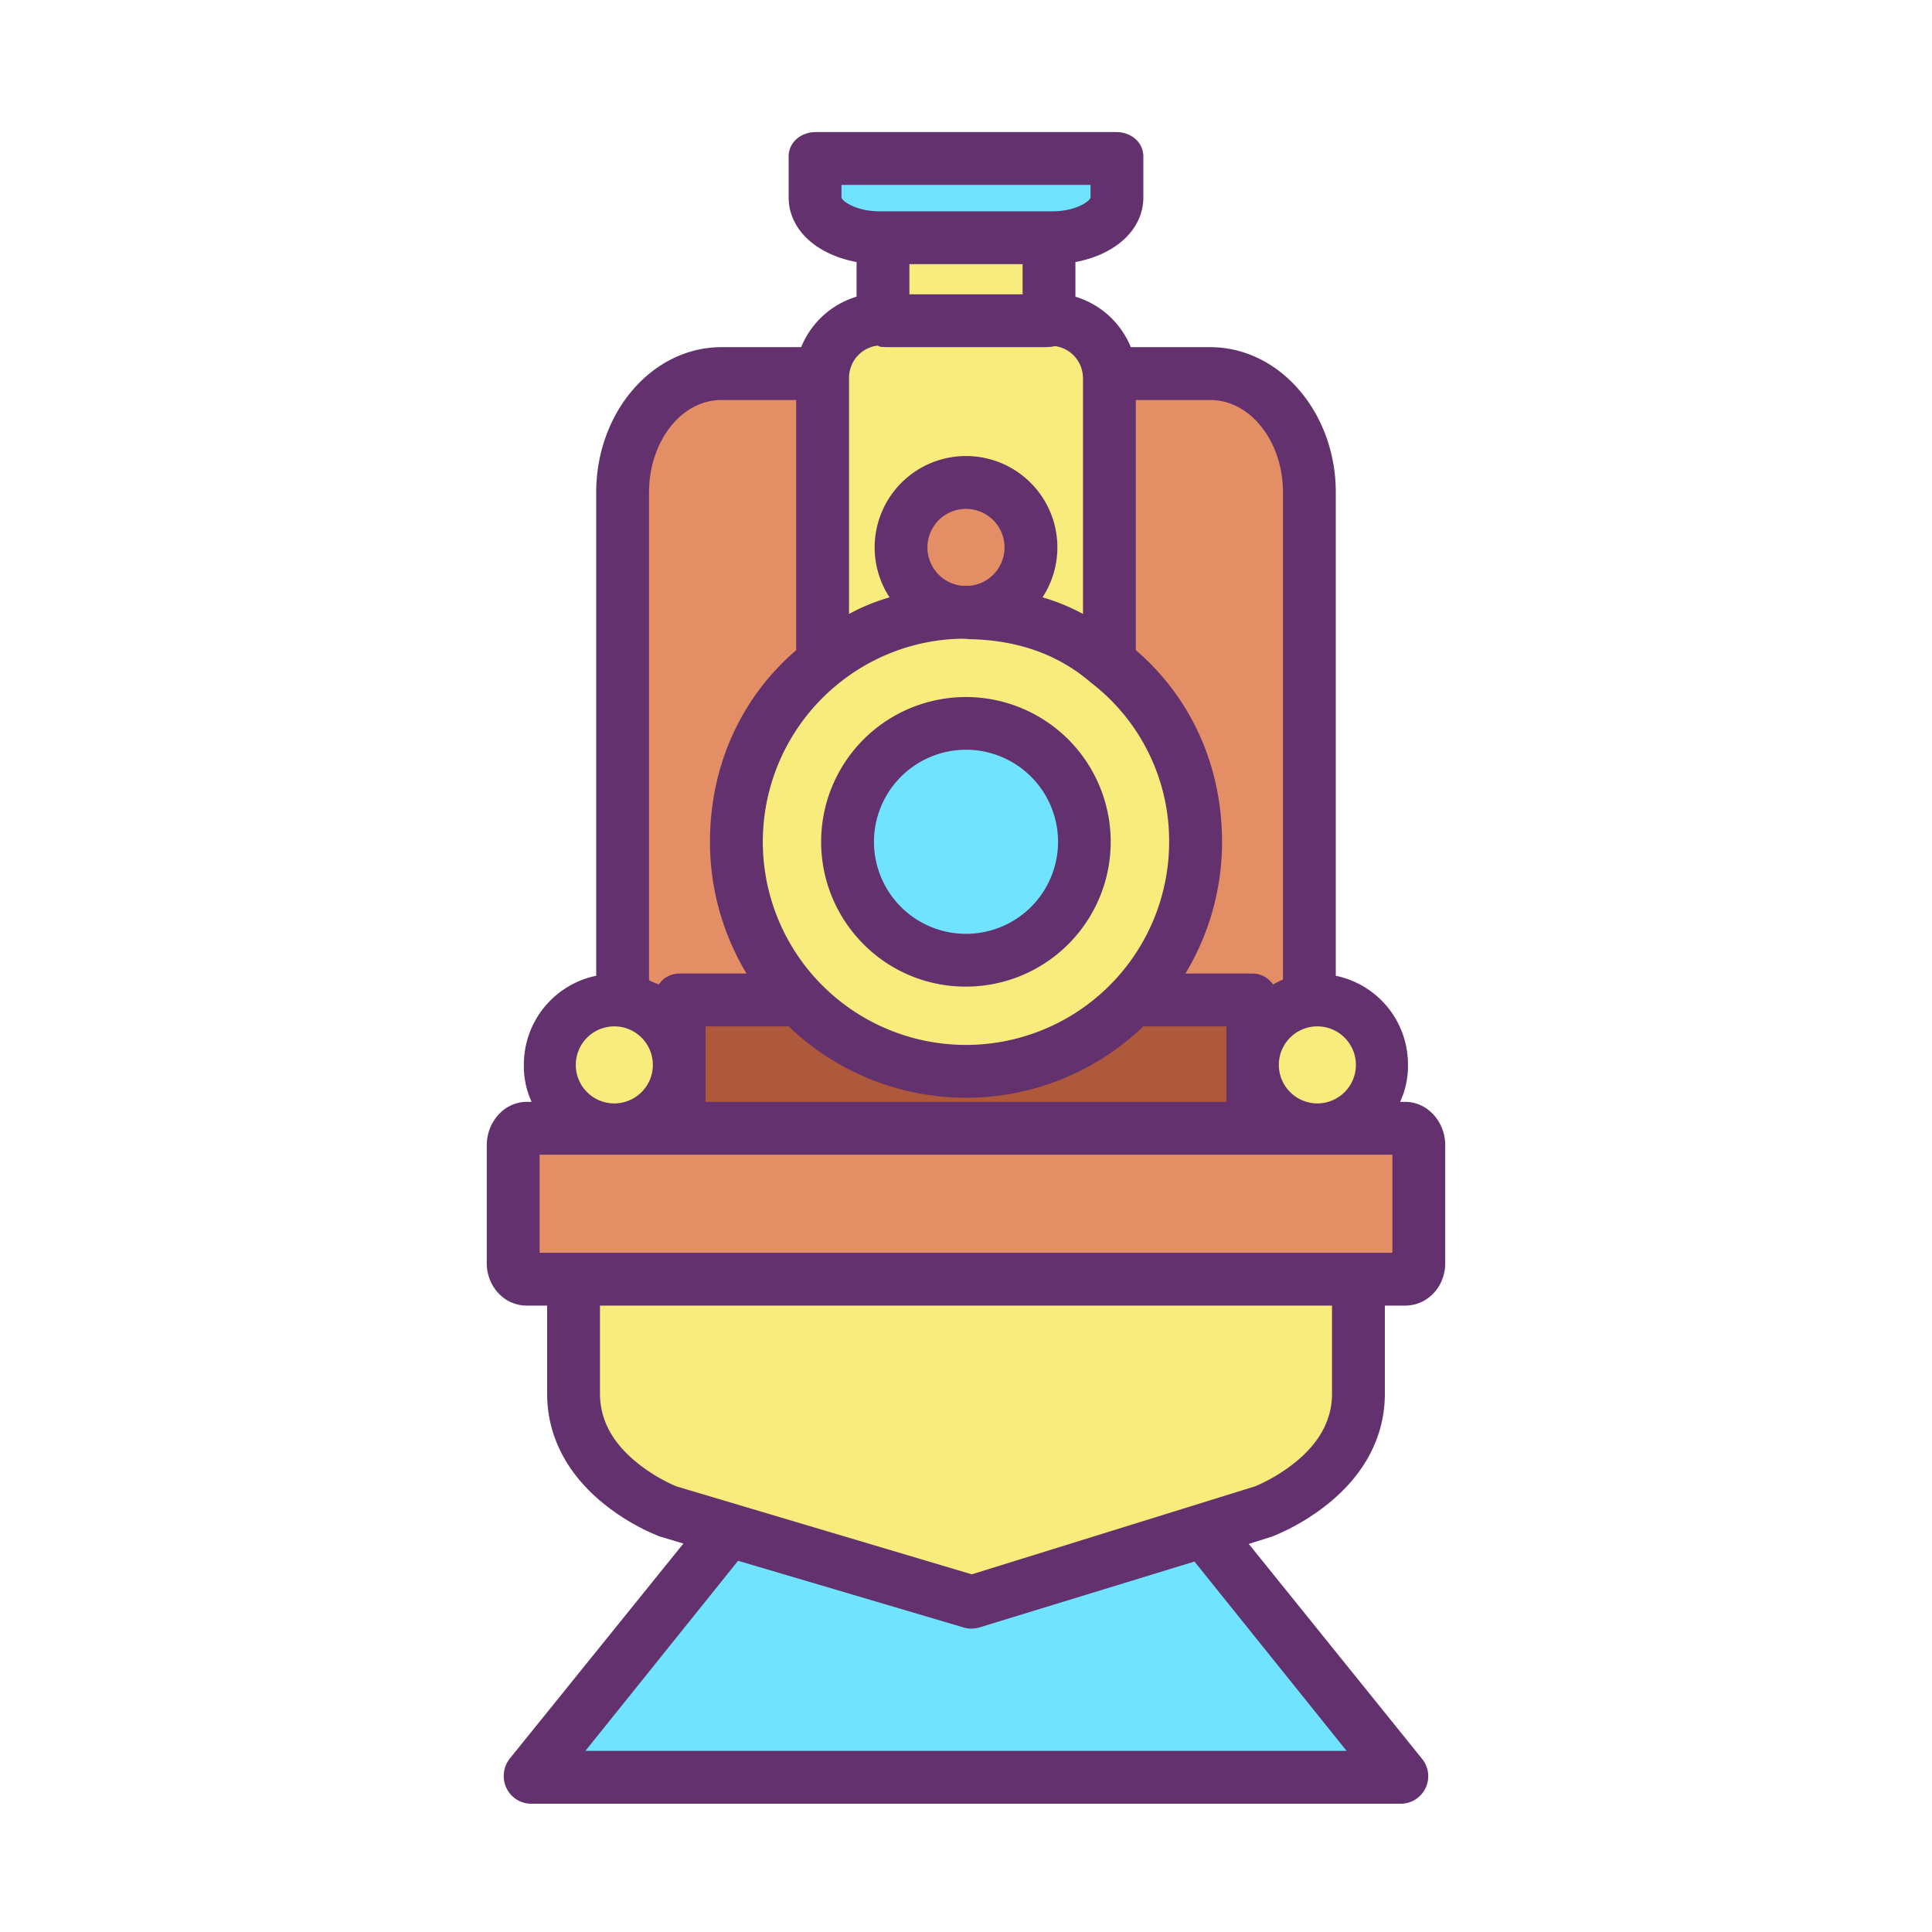 <?xml version="1.0"?>
<svg xmlns="http://www.w3.org/2000/svg" id="Layer_1" data-name="Layer 1" viewBox="0 0 512 512" width="512" height="512"><title>Steam engine</title><path d="M376.36,303.47v31.32a4,4,0,0,1-4,4H139.64a4,4,0,0,1-4-4V303.47a4,4,0,0,1,4-4H372.36A4,4,0,0,1,376.36,303.47Z" style="fill:#e48e66"/><polygon points="319.61 406.21 371.51 470.5 140.49 470.5 192.39 406.21 192.69 405.2 257.6 424.53 319.35 405.36 319.61 406.21" style="fill:#6fe3ff"/><path d="M349.12,265a17.21,17.21,0,1,1,0,34.42c-.58,0-1.15-.04-1.71-.09a17.21,17.21,0,0,1,0-34.25C347.97,265.03,348.54,265,349.12,265Z" style="fill:#f8ec7d"/><path d="M360.22,338.79v30.56c0,21.8-25.22,31.15-25.22,31.15l-15.65,4.86L257.6,424.53,192.69,405.2l-15.79-4.7s-25.12-9.35-25.12-31.15V338.79Z" style="fill:#f8ec7d"/><path d="M347.41,130.46V265.08a17.207,17.207,0,0,0-15.5,17.12V265H300.09a60.834,60.834,0,0,0-6.53-89.78l.41-.49V100.02c0-.19,0-.38-.01-.56h26.71C335.37,99.46,347.41,113.41,347.41,130.46Z" style="fill:#e48e66"/><path d="M331.91,282.2v17.22H180.01V265h31.9a60.832,60.832,0,0,0,88.18,0h31.82Z" style="fill:#af593c"/><path d="M316.84,223.08a60.852,60.852,0,1,1-62.04-60.82c.4.03.8.04,1.2.04s.8-.01,1.2-.04a60.827,60.827,0,0,1,59.64,60.82Zm-38.09,21.63A31.417,31.417,0,1,0,256,254.46,31.321,31.321,0,0,0,278.75,244.71Z" style="fill:#f8ec7d"/><path d="M295.82,41.5V52.3c0,5.94-7.62,10.8-16.94,10.8H233.12c-9.32,0-16.94-4.86-16.94-10.8V41.5Z" style="fill:#6fe3ff"/><path d="M293.97,174.73l-.41.49a60.513,60.513,0,0,0-36.36-12.96,17.21,17.21,0,1,0-2.4,0,60.493,60.493,0,0,0-36.38,12.97l-.4-.5V100.02c0-.19,0-.38.01-.56a15.554,15.554,0,0,1,15.49-14.94h44.95a15.548,15.548,0,0,1,15.49,14.94c.01.18.01.37.01.56Z" style="fill:#f8ec7d"/><path d="M287.38,223.08A31.385,31.385,0,1,1,256,191.69,31.321,31.321,0,0,1,287.38,223.08Z" style="fill:#6fe3ff"/><rect x="233.57" y="63.1" width="44.86" height="21.42" style="fill:#f8ec7d"/><path d="M256,127.88a17.211,17.211,0,0,1,1.2,34.38c-.4-.02-.8-.02-1.2-.02s-.8,0-1.2.02a17.211,17.211,0,0,1,1.2-34.38Z" style="fill:#e48e66"/><path d="M218.02,174.73l.4.5A60.84,60.84,0,0,0,211.91,265h-31.9v17.2a17.215,17.215,0,0,0-15.5-17.12V130.46c0-17.05,12.03-31,26.73-31h26.79c-.01.18-.01.37-.01.56Z" style="fill:#e48e66"/><path d="M164.51,265.08a17.21,17.21,0,0,1,0,34.25c-.57.05-1.13.09-1.71.09a17.21,17.21,0,1,1,0-34.42C163.38,265,163.94,265.03,164.51,265.08Z" style="fill:#f8ec7d"/><path d="M139.64,346H145v23.35c0,11.1,5.135,21.2,15.057,29.2a57.925,57.925,0,0,0,14.456,8.51c.147.055.267.105.417.149l6.182,1.845L135.05,466.1a7.437,7.437,0,0,0-.872,7.666A7.235,7.235,0,0,0,140.49,478H371.51a7.295,7.295,0,0,0,5.447-11.772l-46.024-57.073,6.143-1.939c.12-.037.239-.093.357-.137a58.627,58.627,0,0,0,14.45-8.513c9.961-8,15.117-18.107,15.117-29.216V346h5.36c6.065,0,10.64-5.145,10.64-11.21V303.47c0-6.065-4.575-11.47-10.64-11.47h-1.321a22.547,22.547,0,0,0,2.086-10.035A23.968,23.968,0,0,0,354,258.589V130.46C354,109.507,339.274,92,320.67,92h-21A23,23,0,0,0,285,78.63V69.446c11-2.07,18-8.861,18-17.146V41.5c0-3.866-3.314-6.5-7.18-6.5H216.18c-3.866,0-7.18,2.634-7.18,6.5V52.3c0,8.285,7,15.076,18,17.146v9.173A23.019,23.019,0,0,0,212.32,92H191.24c-18.6,0-33.24,17.507-33.24,38.46V258.589a24,24,0,0,0-19.165,23.376A22.53,22.53,0,0,0,140.881,292H139.64c-6.065,0-10.64,5.4-10.64,11.47v31.32C129,340.855,133.575,346,139.64,346ZM356.863,464H155.137L195.6,413.623l60,17.741a6.945,6.945,0,0,0,2,.228,7.022,7.022,0,0,0,2.075-.346l56.871-17.422ZM353,369.35c0,6.714-3.159,12.794-9.606,18.068a44.98,44.98,0,0,1-10.756,6.469L257.53,417.213l-78.361-23.337a44.839,44.839,0,0,1-10.61-6.451C162.139,382.15,159,376.069,159,369.35V346H353ZM369,332H143V306H369ZM222.749,180.73a53.265,53.265,0,0,1,32.113-11.469c.38.017.759.039,1.138.039.426,0,.847.125,1.256.1,11.716.263,22.77,3.6,31.978,11.6h0a52.877,52.877,0,0,1,20.6,42.218,53.84,53.84,0,1,1-87.091-42.488Zm34.16-25.478q-.915-.025-1.831,0a10.217,10.217,0,1,1,1.831,0ZM209.013,272a67.8,67.8,0,0,0,93.972,0H325v20H187V272ZM359.33,282.2a10.227,10.227,0,0,1-10.21,10.22c-.343,0-.743-.032-1.022-.056a10.21,10.21,0,0,1-.03-20.315c.378-.033.722-.049,1.052-.049A10.217,10.217,0,0,1,359.33,282.2ZM340,130.46V259.611a19.674,19.674,0,0,0-2.621,1.3A6.607,6.607,0,0,0,331.91,258H314.154a67.547,67.547,0,0,0,9.7-34.92c0-19.611-7.855-37.9-22.855-50.789V106h19.67C331.555,106,340,117.227,340,130.46ZM241,78V70h30v8ZM223,52.3V49h66v3.291c0,.887-3.693,3.709-10.12,3.709H233.12C226.693,56,223,53.178,223,52.3Zm2.016,47.414a8.588,8.588,0,0,1,7.466-8.116c.354.055.716.332,1.085.332.522,0,1.032.07,1.521.07h41.824c.489,0,1-.07,1.518-.07a7.187,7.187,0,0,0,1.1-.214,8.534,8.534,0,0,1,7.438,7.886c0,.131.035.2.035.33v62.775a53.436,53.436,0,0,0-10.73-4.4,24.211,24.211,0,1,0-40.536,0A53.344,53.344,0,0,0,225,162.706V99.839C225,99.8,225.014,99.755,225.016,99.714ZM191.24,106H211V172.3c-15,12.892-22.85,31.183-22.85,50.785A67.54,67.54,0,0,0,197.841,258H180.01a6.539,6.539,0,0,0-5.437,2.922c-.906-.488-2.573-.927-2.573-1.3V130.46C172,117.227,180.361,106,191.24,106ZM162.8,272c.337,0,.685.017,1.021.046a10.21,10.21,0,0,1,.079,20.31c-.376.034-.769.064-1.1.064a10.21,10.21,0,1,1,0-20.42Z" style="fill:#63316d"/><path d="M256,261.46a38.369,38.369,0,1,0-27.821-11.924A38.068,38.068,0,0,0,256,261.46Zm0-62.77a24.392,24.392,0,1,1-24.39,24.39A24.413,24.413,0,0,1,256,198.69Z" style="fill:#63316d"/></svg>

